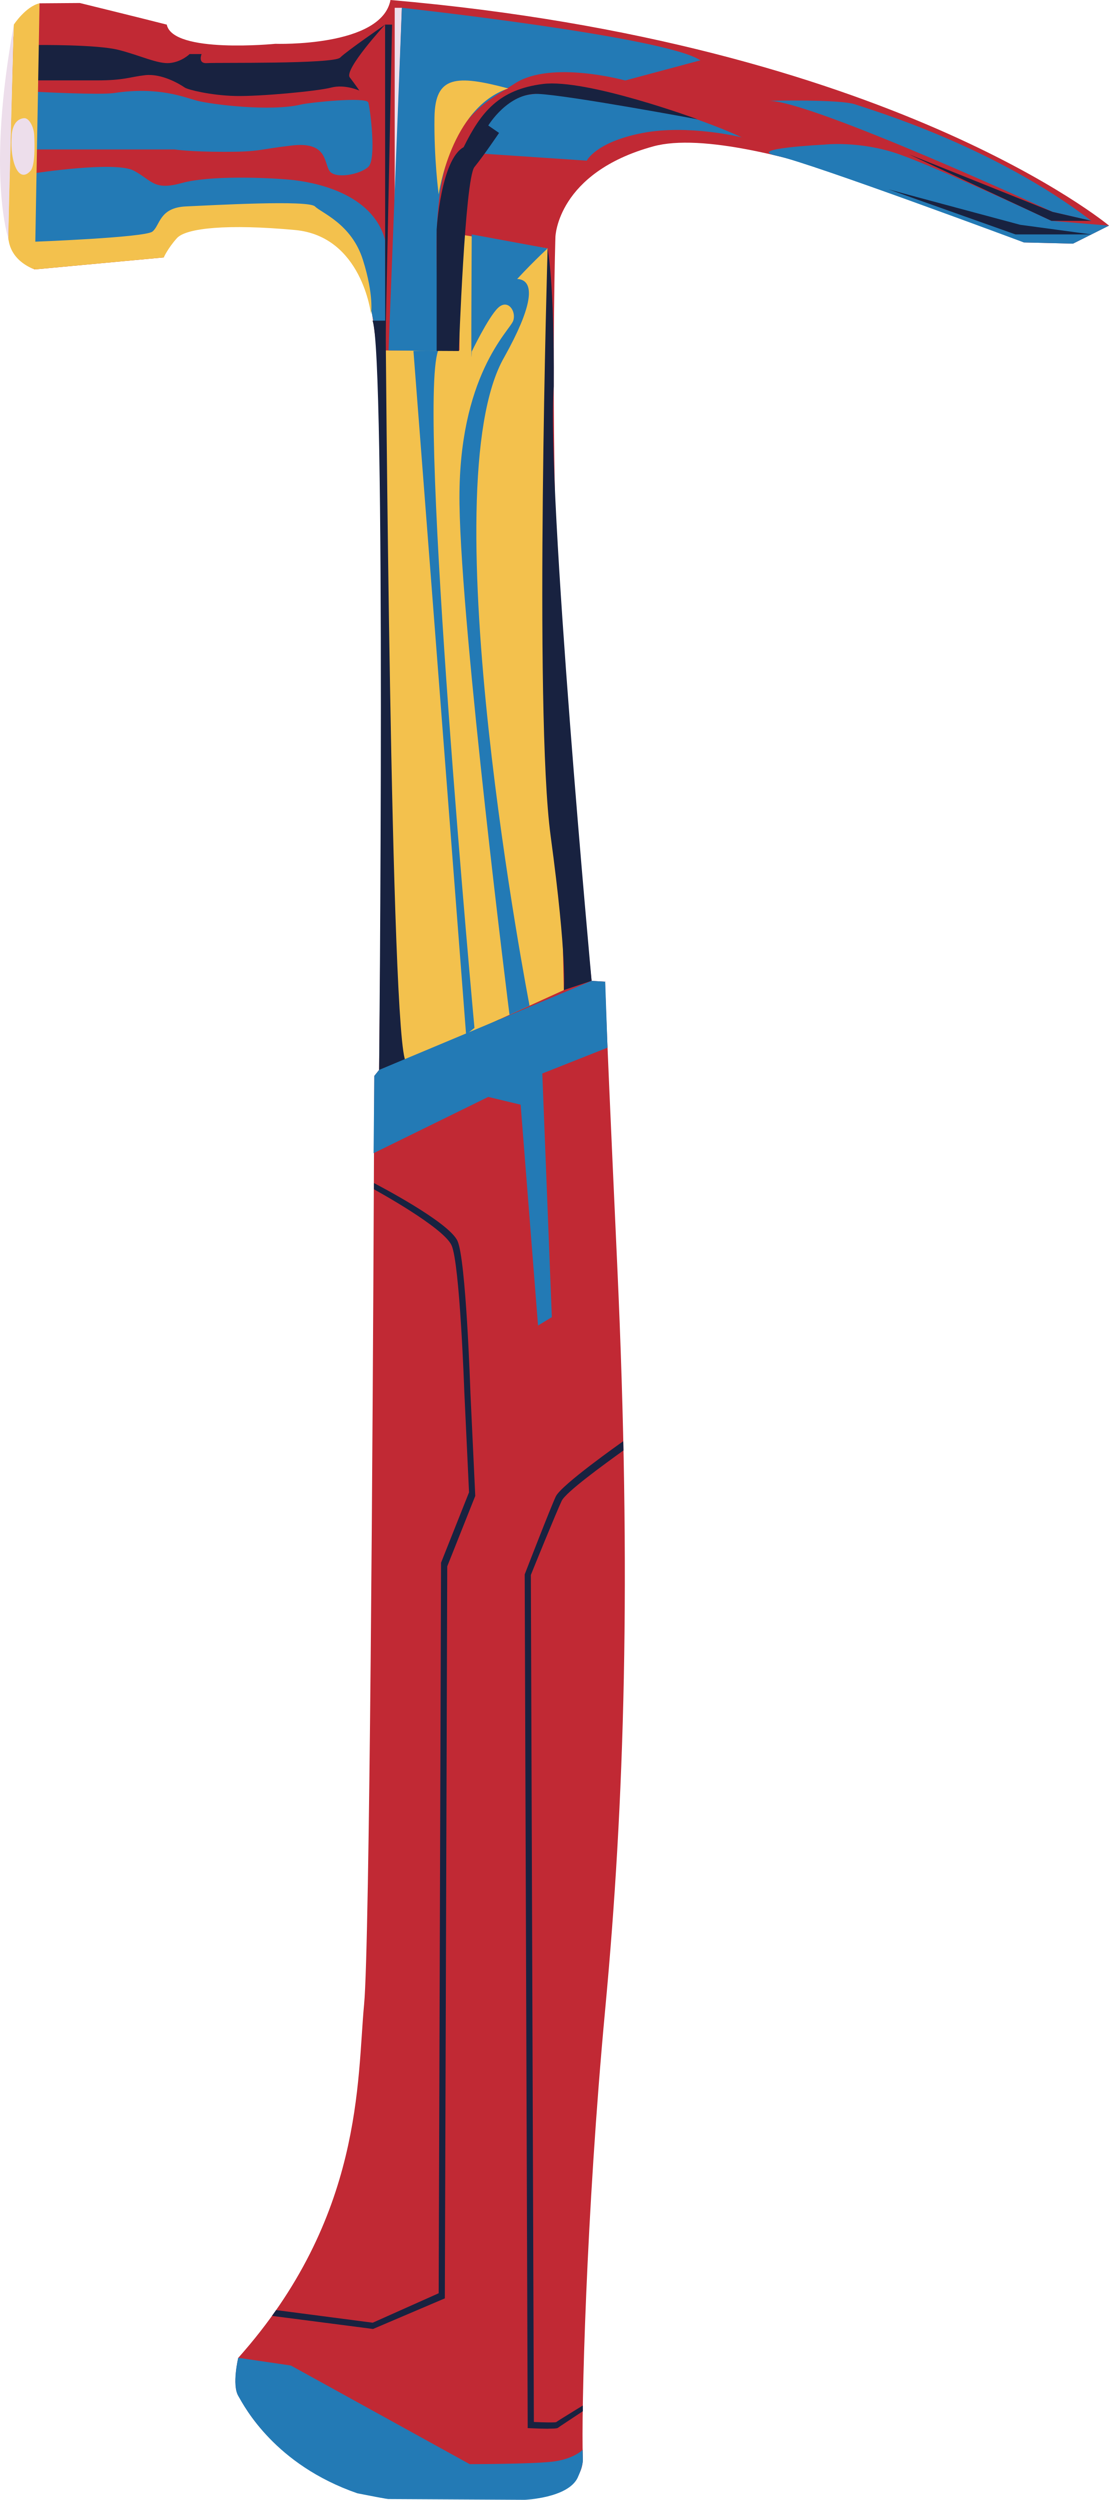 <?xml version="1.0" encoding="UTF-8"?>
<svg id="Calque_2" xmlns="http://www.w3.org/2000/svg" viewBox="0 0 357.88 806.32">
  <defs>
    <style>
      .marteau-1 {
        fill: none;
        stroke: #182240;
        stroke-miterlimit: 10;
      }

      .marteau-2 {
        fill: #f3c14d;
      }

      .marteau-3 {
        fill: #eddeeb;
      }

      .marteau-4 {
        fill: #237ab5;
      }

      .marteau-5 {
        fill: #182240;
      }

      .marteau-6 {
        fill: #c12934;
      }
    </style>
  </defs>
  <g id="Calque_12">
    <g>
      <path class="marteau-6" d="M76.88,760.52s-2.03,8.77,0,12.13,10.03,20.65,38.42,30.97c8.77,2.32,15.23,2.06,15.23,2.06h36.39s21.68.52,21.16-13.16,1.03-78.19,7.23-144.52,8.52-138.58,3.87-240-3.87-91.35-3.87-91.35l-4.39-.28s-10.45-95.47-11.68-148.89,0-91.1,0-91.1c0,0,.58-20.65,31.55-29.16s119.61,30.97,119.61,30.97l15.87.39,11.61-5.81S287.43,13.94,126.01,0c-2.9,15.29-37.16,14.13-37.16,14.13,0,0-33.1,3.29-35.03-6.19C45.5,5.81,25.76.97,25.76.97l-13,.1-7.32,6.48S-3.66,37.94,2.72,77.03c1.94,7.74,8.52,9.87,8.52,9.87l41.61-3.87s1.58-8.39,11-9.48c12.72-1.48,32.45-.02,39.52,1.29,13.87,2.58,14.13,7.81,17.81,34.32s1.16,235.94,1.16,235.94l-1.55,1.94s-.05,13.88-.15,35.68c-.35,75.24-1.34,244.83-3.14,263.74-2.32,24.39-.13,68.65-40.61,114.06Z"/>
      <path class="marteau-5" d="M12.21,14.52s18.97-.19,25.94,1.55,12.77,4.65,16.65,4.26,6.39-2.89,6.39-2.89h3.87s-1.35,3.15,1.74,2.92,40.84.35,42.97-1.78,14.52-10.65,14.52-10.65c0,0-13.35,14.52-11.42,17.03s3.1,4.26,3.1,4.26c0,0-4.65-2.13-9.1-.97s-23.03,2.9-30.97,2.71-15.29-2.04-16.26-2.71c-1.84-1.26-7.53-4.6-12.82-4-4.94.56-6.73,1.68-15.44,1.68H11.97s.24-11.42.24-11.42Z"/>
      <path class="marteau-4" d="M11.12,55.88s26.12-4.02,32.09-.82,6.36,6.49,15.45,3.98,27.29-1.77,34.84-1.08,26.71,4.17,30.77,19.46c0,16.26.39,46.65,0,47.23s-4.41-34.34-10.52-41.61c-5.76-6.87-11.74-20.29-40.39-14.31s-20.52,12.57-26.52,12.57-35.89,2.13-35.89,2.13l.16-27.54Z"/>
      <path class="marteau-3" d="M4.47,7.94l-1.74,69.1S-4.44,56.52,4.47,7.94Z"/>
      <path class="marteau-4" d="M11.78,29.61s20.51,1.09,25.11.39c14.32-2.18,22.68,1.44,26.66,2.47,4.89,1.26,23.79,3.6,33.6,1.24,2.69-.65,21.13-2.59,21.71-.63s2.71,18.23,0,20.74-10.84,4.04-12.58,1.24-.77-9.42-12-8.14-10.06,2.05-21.68,2.05-16.26-.77-16.26-.77H11.78v-18.58Z"/>
      <polygon class="marteau-3" points="127.37 67.16 129.69 2.52 127.37 2.52 127.37 67.16"/>
      <polygon class="marteau-1" points="148.27 259.94 152.72 263.03 160.66 328.65 154.47 331.55 148.27 259.94"/>
      <polygon class="marteau-2" points="124.27 113.03 140.32 113.03 148.27 113.03 148.27 75.61 176.72 80.13 181.95 319.35 126.21 344.7 124.27 113.03"/>
      <path class="marteau-2" d="M12.76,1.06l-1.52,85.84s-7.69-2.3-8.52-9.87c0-6.97,1.74-69.1,1.74-69.1,0,0,3.82-5.83,8.29-6.87Z"/>
      <path class="marteau-3" d="M3.76,44.32s-.21-5.7,3.9-6.19c1.08-.13,1.91.9,2.46,1.97s.86,2.31.92,3.55c.15,2.95.31,9.72-1.16,11.41-2.08,2.39-4.14,1.48-5.33-2.41s-.8-8.32-.8-8.32Z"/>
      <path class="marteau-2" d="M10.52,77.99s36.13-1.34,38.65-3.28,2.14-7.74,10.85-8.13,39.48-2.13,41.61,0,11.81,5.61,15.48,17.23,2.61,17.49,2.61,17.49c0,0-2.89-25.12-24.52-27.11s-35.14-.69-38.12,2.64-4.23,6.21-4.23,6.21l-41.61,3.87-.72-8.92Z"/>
      <path class="marteau-5" d="M120.2,103.43h4.25s1.57,234.43,6.6,239.08c-5.42,3.49-8.71,2.59-8.71,2.59,0,0,2.23-231.77-2.14-241.67Z"/>
      <path class="marteau-4" d="M152.23,75.61l24.49,4.52s-24.21,22.06-24.49,33.29,0-37.81,0-37.81Z"/>
      <path class="marteau-5" d="M176.72,80.13s-4.45,149.42.97,189.48,4.26,49.74,4.26,49.74l8.97-2.99s-14.63-158.68-12.22-191.72c.22-33.54-1.98-44.52-1.98-44.52Z"/>
      <path class="marteau-5" d="M120.41,751.22l-.13-.02-32.51-4.21,1.33-1.87,31.18,4.07,21.28-9.5.77-235.64,9.03-22.7-1.54-32.8c-.01-.44-1.45-40.95-4.09-46.85-2.61-5.84-24.86-17.98-25.06-18.09v-2.02c.83.45,24.23,12.55,26.98,18.7,2.72,6.08,4.11,47.46,4.17,49.22l1.55,33-9.04,22.72-.78,236.11-23.14,9.86Z"/>
      <path class="marteau-5" d="M176.93,783.39c-1.36,0-3.32-.05-6.16-.18l-.48-.02v-.48s-.97-274.87-.97-274.87l.03-.09c.34-.87,8.29-21.41,10.01-25.07,1.78-3.75,21-17.26,21.77-17.82l.06,2.98c-6.46,4.66-18.59,13.45-19.93,16.26-1.66,3.5-9.37,22.41-9.95,23.91l.97,273.2c3.67.16,6.58.22,7.2.05.78-.6,7.89-4.9,8.59-5.36l.02,1.84c-2.82,1.89-7.7,5.06-8.01,5.33-.11.1-.35.3-3.15.3Z"/>
      <path class="marteau-4" d="M133.42,113.18l16.99,220.52,2.7-2.15s-18.4-199.59-11.75-218.37c-4.19-.19-7.94,0-7.94,0Z"/>
      <path class="marteau-4" d="M152.23,113.42s5.27-10.97,8.43-14.06,6,.92,4.97,4.07-17.94,17.73-17.35,59.15,16.14,164.75,16.14,164.75l6.47-2.94s-32.48-167.37-8.1-209.3c18.19-32.64-.48-24.8-2.42-22.96s-9.11,18.39-8.14,21.29Z"/>
      <path class="marteau-4" d="M265.95,46.65s11.55-1.35,24.19,3.1,49.16,21.48,49.16,21.48l18.58,1.55-11.61,5.81-15.87-.39s-68.6-25.58-79.59-27.91,15.13-3.64,15.13-3.64Z"/>
      <path class="marteau-4" d="M248.04,32.52s22.94-.58,27.97,1.16,44.58,13.35,76.19,37.55l-12.52-2.88s-78.1-36.02-91.65-35.83Z"/>
      <path class="marteau-5" d="M286.76,61.08c.69.24,42.47,11.43,42.47,11.43l18.15,2.45,4.82.65h-24.52l-40.93-14.53Z"/>
      <polygon class="marteau-5" points="352.21 71.23 339.3 71.23 293.24 49.74 339.69 68.35 352.21 71.23"/>
      <polygon class="marteau-5" points="124.27 7.94 124.3 115.09 126.53 7.94 124.27 7.94"/>
      <polygon class="marteau-4" points="122.34 345.1 190.92 316.37 195.3 316.65 196.05 337.92 175 346.26 178.08 424.84 173.63 427.55 168.01 356.32 157.56 353.81 120.56 371.96 120.79 347.03 122.34 345.1"/>
      <path class="marteau-4" d="M93.88,763l-17-2.49s-2.11,8.63,0,12.3,11.84,22.18,38.42,31.4c10.61,2.1,10.09,1.86,10.09,1.86l43.93.25s13.84-.54,17.06-7.06c1.67-3.58,1.71-5.57,1.71-5.57l-.07-3.5s-2.9,3.04-9.87,3.83-26.58.79-26.58.79l-57.68-31.8Z"/>
      <path class="marteau-4" d="M156.35,49.6l33.01,2.22s2.84-5.96,17.81-8.89,32.26,1.39,32.26,1.39c0,0-38.18-18.01-67.09-14.01-19.23,2.11-15.99,19.29-15.99,19.29Z"/>
      <path class="marteau-4" d="M226.01,19.46l-24.26,6.5s-23.96-6.64-35.61.97-26.05,12.68-25.23,56.48c.56,30.09.44,29.77.44,29.77l-15.96-.15,4.29-110.52s84.97,9.31,96.32,16.94Z"/>
      <path class="marteau-5" d="M140.92,113.18l7.16.04s1.94-55.55,5.03-59.35,7.94-10.99,7.94-10.99l-3.48-2.4s6.39-10.59,16.06-10.19,51.48,8.19,51.48,8.19c0,0-35.81-13.19-49.94-11.39s-19.94,8.99-25.55,20.38c-7.35,4-8.71,26.58-8.71,26.58v39.12Z"/>
      <path class="marteau-2" d="M141.57,62.68s3.87-27.92,22.45-34.15c-16.84-4.48-23.61-4.09-23.81,9.26s1.35,24.89,1.35,24.89Z"/>
    </g>
  </g>
</svg>